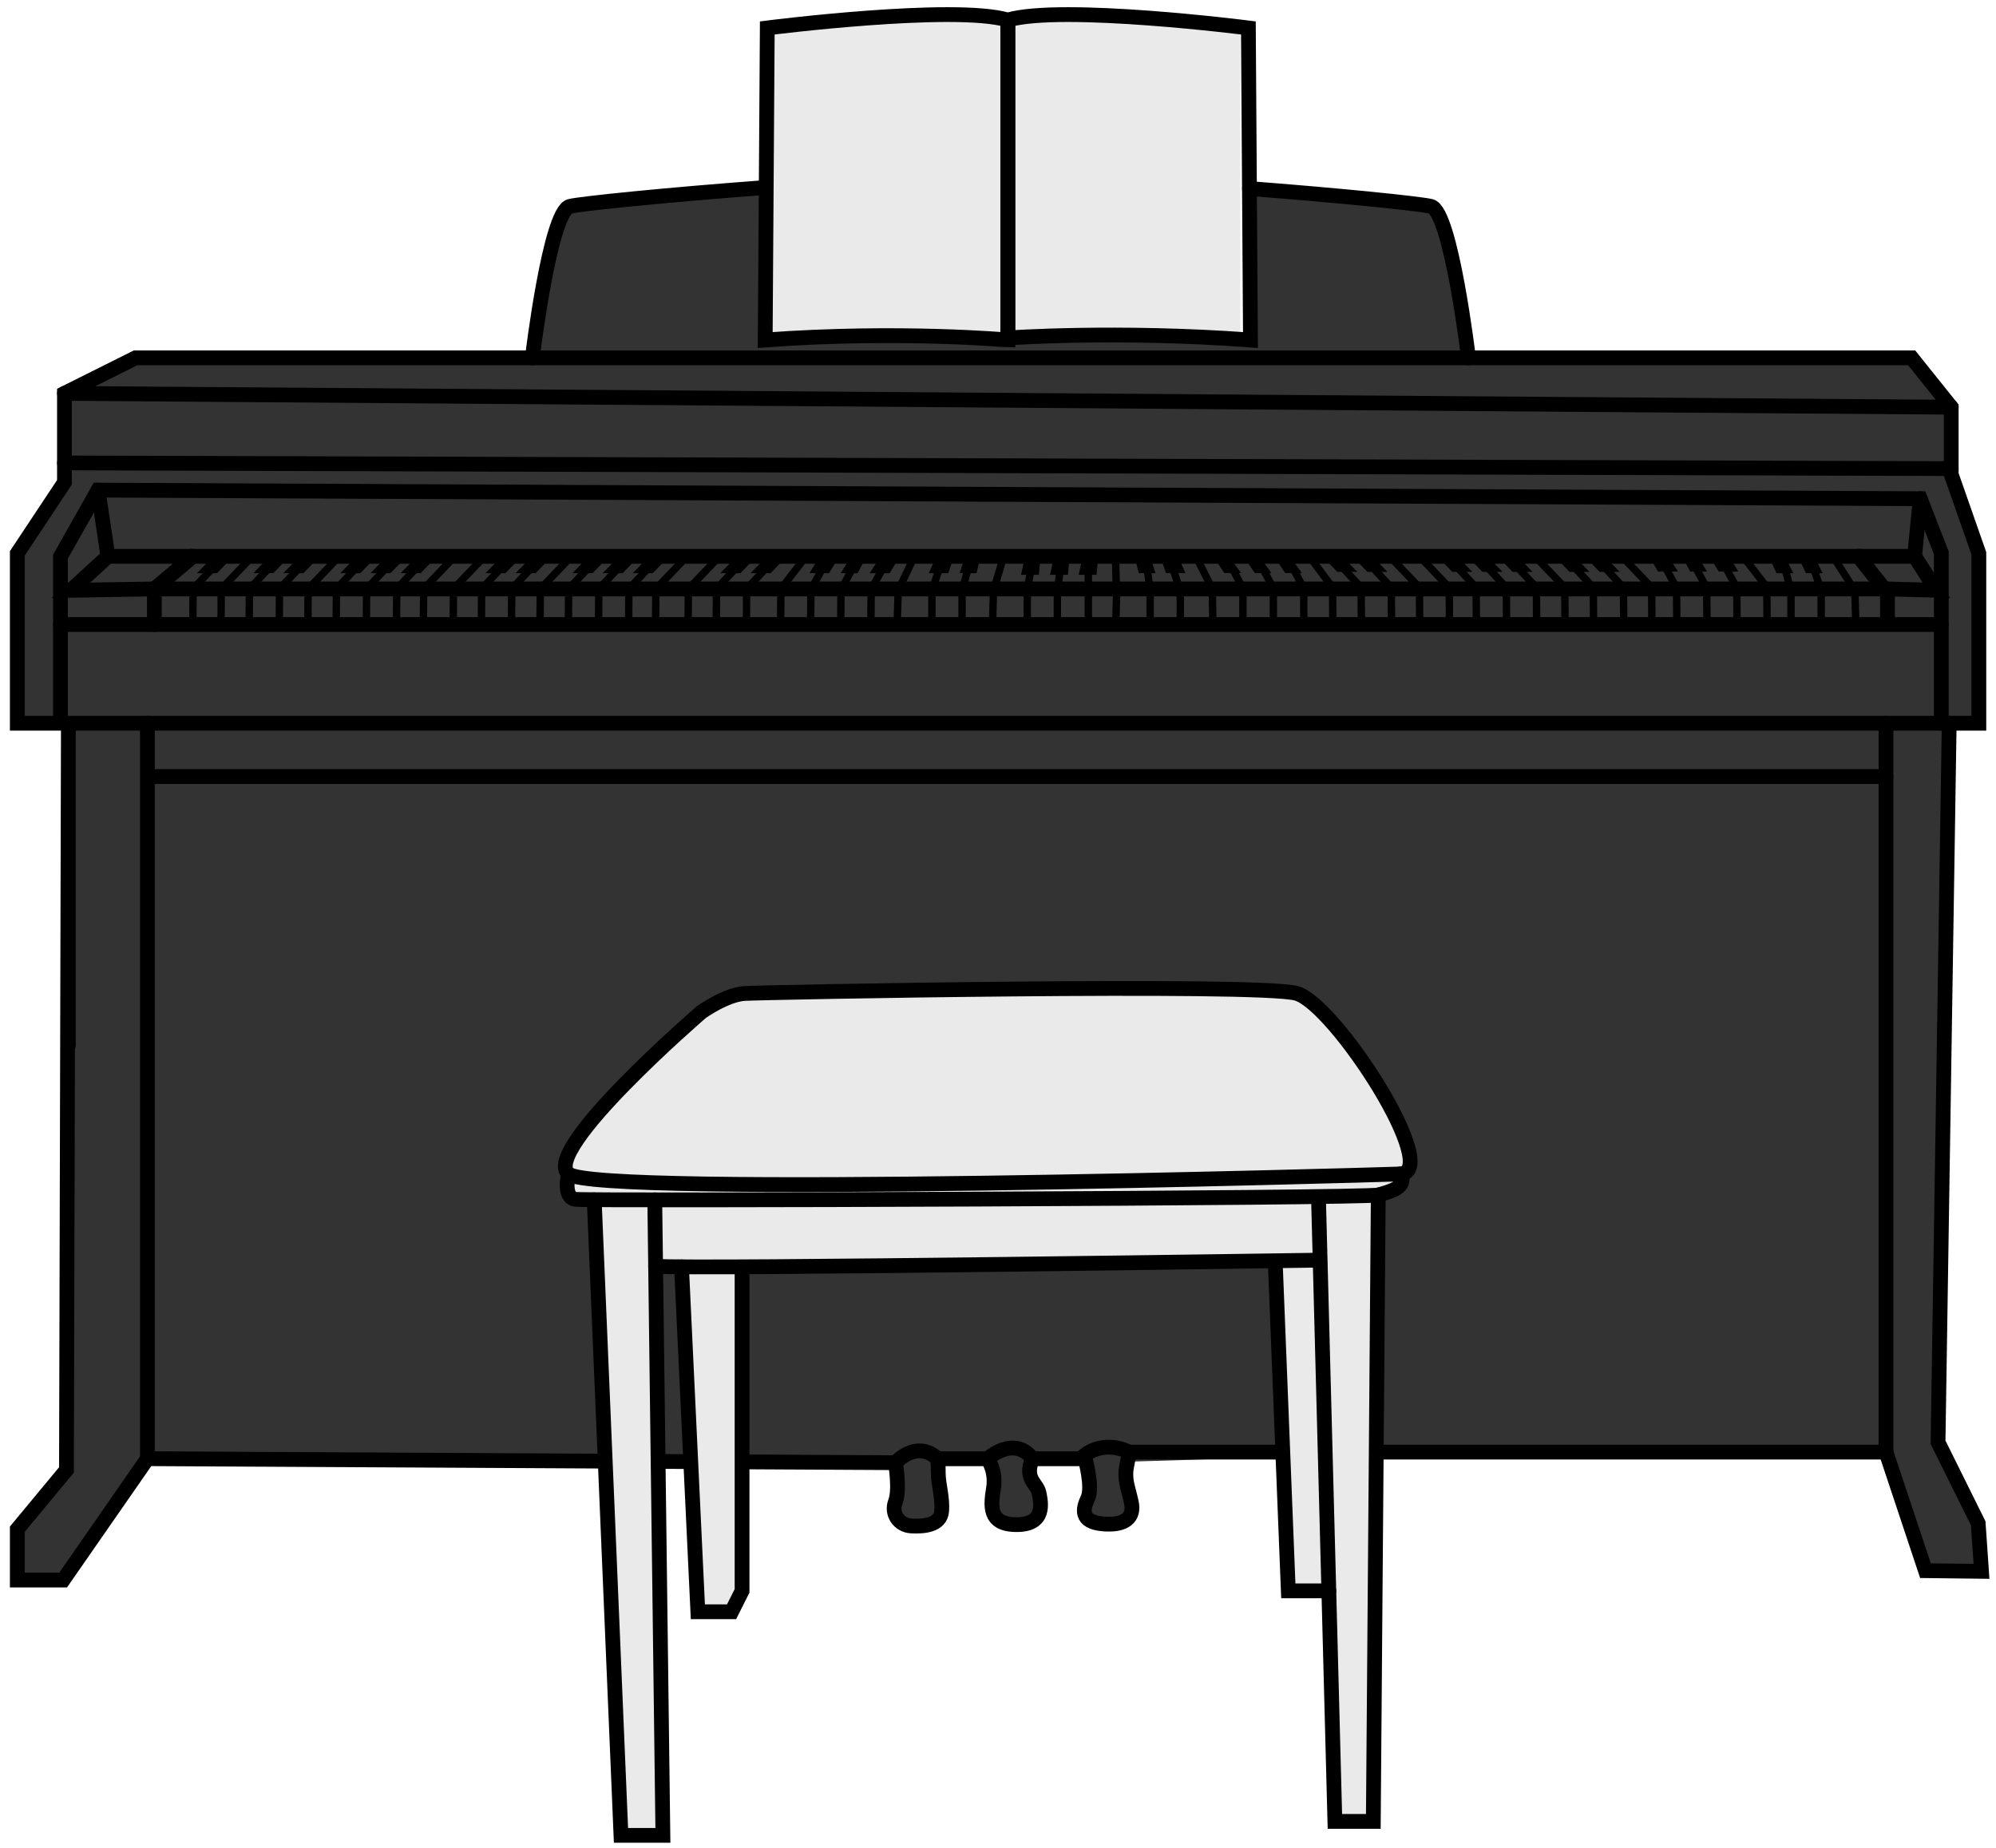 <?xml version="1.0" encoding="utf-8"?>
<!-- Generator: Adobe Illustrator 27.3.1, SVG Export Plug-In . SVG Version: 6.00 Build 0)  -->
<svg version="1.1" id="Layer_1" xmlns="http://www.w3.org/2000/svg" xmlns:xlink="http://www.w3.org/1999/xlink" x="0px" y="0px"
	 viewBox="0 0 270 250" style="enable-background:new 0 0 270 250;" xml:space="preserve">
<style type="text/css">
	.st0{fill:#333333;}
	.st1{fill:#EAEAEA;}
	.st2{fill:none;stroke:#000000;stroke-width:2;stroke-linecap:round;stroke-miterlimit:10;}
	.st3{fill:none;stroke:#000000;stroke-linecap:round;stroke-miterlimit:10;}
</style>
<path class="st0" d="M267.78,206.08l-5.43-10.96l1.51-97.28h4.01V74.87l-3.74-10.69v-9.09l-5.34-6.68h-55.59h-4.36
	c0,0-2.36-19.78-5.08-20.49c-1.03-0.27-7.61-0.98-16.18-1.72l0,0l-8.37-1.26l-0.14-21.16c0,0-0.1-0.01-0.3-0.04V46l-32.82-0.28
	L103.12,46V25.41c-12.9,0.98-24.45,2.15-25.85,2.51c-2.61,0.68-4.89,18.92-5.07,20.38l-0.07,0.1H18.53l-9.62,4.81v12.03l-6.38,9.62
	v22.98h6.91L9.17,198.87l-6.64,8.02v6.89h6.2l11.4-16.42l61.85,0.33c0,0,13.48,0.74,39.41,0.6c0.14,0.98,0.44,3.58-0.06,4.86
	c-0.62,1.6,0.45,3.21,2.14,3.3c1.69,0.09,3.92-0.09,4.1-1.96c0.18-1.87-0.45-3.65-0.45-5.17c0-0.45-0.01-0.8-0.02-1.08
	c2.29-0.02,4.66-0.05,7.11-0.09c0.29,0.69,0.59,1.78,0.39,3.13c-0.36,2.32-0.8,4.99,3.12,4.99s3.3-2.94,3.03-4.28
	c-0.24-1.21-1.73-1.77-1.13-3.93c2.43-0.05,4.93-0.1,7.5-0.16c0.26,1.11,0.77,3.64,0.22,4.8c-0.71,1.51-1.02,3.21,2.03,3.47
	c3.05,0.27,4.3-0.89,3.85-2.94c-0.45-2.05-0.98-3.03-0.62-4.9c0.04-0.22,0.08-0.41,0.11-0.58c10.32-0.28,21.72-0.7,34.18-1.29h68.42
	l5.35,16.03l7.57,0.09L267.78,206.08z"/>
<path class="st1" d="M135.48,45.72L167.77,46V3.74c-2.79-0.35-24.95-3.03-31.72-1.03c-7.23-2.14-32.01,1.07-32.01,1.07l-0.14,21.5
	l-0.26,0.1c-0.14,0.01-0.29,0.02-0.43,0.03V46L135.48,45.72z"/>
<g>
	<g>
		<polyline class="st2" points="251.38,75.27 258.99,75.27 259.75,67.47 		"/>
		<line class="st2" x1="255.12" y1="196.46" x2="255.12" y2="97.85"/>
		<path class="st2" d="M135.76,23.99"/>
		<path class="st2" d="M134.89,23.99"/>
		<g>
			<polygon class="st2" points="2.34,74.87 2.34,97.85 267.68,97.85 267.68,74.87 263.94,64.18 263.94,55.09 258.59,48.41 
				203.01,48.41 18.34,48.41 8.72,53.22 8.72,65.25 			"/>
			<polyline class="st2" points="81.79,197.68 19.94,197.35 8.54,213.77 2.34,213.77 2.34,206.89 8.99,198.87 9.25,97.85 
				9.25,141.41 			"/>
			<line class="st2" x1="93.22" y1="197.74" x2="89.34" y2="197.72"/>
			<path class="st2" d="M173.26,196.46h-20.49c0,0,0,0-0.36,1.87c-0.36,1.87,0.18,2.85,0.62,4.9c0.45,2.05-0.8,3.21-3.85,2.94
				c-3.05-0.27-2.74-1.96-2.03-3.47c0.71-1.51-0.36-5.34-0.36-5.34h-7.13c-1.16,2.76,0.62,3.3,0.89,4.63
				c0.27,1.34,0.89,4.28-3.03,4.28s-3.47-2.67-3.12-4.99c0.36-2.32-0.8-3.92-0.8-3.92h-6.77c0,0,0.09,0.45,0.09,1.96
				s0.62,3.3,0.45,5.17c-0.18,1.87-2.41,2.05-4.1,1.96c-1.69-0.09-2.76-1.69-2.14-3.3c0.62-1.6,0-5.26,0-5.26l-20.51-0.11"/>
			<path class="st2" d="M179.17,196.46"/>
			<polyline class="st2" points="263.67,97.85 262.16,195.13 267.59,206.08 268.04,212.59 260.46,212.5 255.12,196.46 186.7,196.46 
							"/>
			<line class="st2" x1="8.72" y1="62.63" x2="263.94" y2="63.4"/>
			<line class="st2" x1="8.72" y1="53.22" x2="263.94" y2="55.09"/>
			<polyline class="st2" points="8.18,97.14 8.18,75.31 13.26,66.31 259.75,67.47 262.6,74.78 262.6,97.85 			"/>
			<line class="st2" x1="8.18" y1="84.49" x2="262.6" y2="84.49"/>
			<polyline class="st2" points="20.88,84.49 20.88,79.68 26.09,75.27 251.38,75.27 255.32,80.21 255.32,84.09 			"/>
			<polyline class="st2" points="26.09,75.27 14.6,75.27 13.26,66.31 			"/>
			<polyline class="st2" points="258.99,75.27 261.93,79.86 255.32,79.68 20.88,79.68 9.59,79.86 14.6,75.27 			"/>
			<line class="st2" x1="19.94" y1="197.35" x2="19.94" y2="97.85"/>
			<line class="st2" x1="20.88" y1="105.06" x2="255.12" y2="105.06"/>
			<g>
				<polyline class="st3" points="28.63,76.99 26.12,79.68 26.09,84.31 				"/>
				<polyline class="st3" points="33.93,75.49 29.93,79.68 29.9,84.31 				"/>
				<polyline class="st3" points="45.68,75.49 41.68,79.68 41.65,84.31 				"/>
				<polyline class="st3" points="61.31,75.49 57.31,79.68 57.27,84.31 				"/>
				<polygon points="28.46,75.67 26.64,77.55 29.35,77.55 31.17,75.67 				"/>
				<g>
					<polyline class="st3" points="36.25,76.99 33.74,79.68 33.71,84.31 					"/>
					<polygon points="36.08,75.67 34.26,77.55 36.96,77.55 38.78,75.67 					"/>
				</g>
				<g>
					<polyline class="st3" points="40.32,76.99 37.81,79.68 37.78,84.31 					"/>
					<polygon points="40.15,75.67 38.33,77.55 41.04,77.55 42.86,75.67 					"/>
				</g>
				<g>
					<polyline class="st3" points="48.02,76.99 45.51,79.68 45.48,84.31 					"/>
					<polygon points="47.85,75.67 46.03,77.55 48.74,77.55 50.56,75.67 					"/>
				</g>
				<g>
					<polyline class="st3" points="52.1,76.99 49.59,79.68 49.56,84.31 					"/>
					<polygon points="51.93,75.67 50.11,77.55 52.82,77.55 54.64,75.67 					"/>
				</g>
				<g>
					<polyline class="st3" points="56.17,76.99 53.67,79.68 53.63,84.31 					"/>
					<polygon points="56.01,75.67 54.19,77.55 56.89,77.55 58.71,75.67 					"/>
				</g>
				<polyline class="st3" points="65.34,75.49 61.34,79.68 61.31,84.31 				"/>
				<polyline class="st3" points="77.09,75.49 73.09,79.68 73.05,84.31 				"/>
				<polyline class="st3" points="92.72,75.49 88.72,79.68 88.68,84.31 				"/>
				<g>
					<polyline class="st3" points="67.65,76.99 65.15,79.68 65.12,84.31 					"/>
					<polygon points="67.49,75.67 65.67,77.55 68.37,77.55 70.19,75.67 					"/>
				</g>
				<g>
					<polyline class="st3" points="71.73,76.99 69.22,79.68 69.19,84.31 					"/>
					<polygon points="71.56,75.67 69.74,77.55 72.45,77.55 74.27,75.67 					"/>
				</g>
				<g>
					<polyline class="st3" points="79.43,76.99 76.92,79.68 76.89,84.31 					"/>
					<polygon points="79.26,75.67 77.44,77.55 80.15,77.55 81.97,75.67 					"/>
				</g>
				<g>
					<polyline class="st3" points="83.51,76.99 81,79.68 80.97,84.31 					"/>
					<polygon points="83.34,75.67 81.52,77.55 84.22,77.55 86.04,75.67 					"/>
				</g>
				<g>
					<polyline class="st3" points="87.58,76.99 85.07,79.68 85.04,84.31 					"/>
					<polygon points="87.41,75.67 85.59,77.55 88.3,77.55 90.12,75.67 					"/>
				</g>
				<polyline class="st3" points="219.42,75.3 223.42,79.49 223.45,84.12 				"/>
				<polyline class="st3" points="207.67,75.3 211.67,79.49 211.7,84.12 				"/>
				<polyline class="st3" points="192.04,75.3 196.04,79.49 196.07,84.12 				"/>
				<g>
					<polyline class="st3" points="217.1,76.8 219.61,79.49 219.64,84.12 					"/>
					<polygon points="217.27,75.48 219.09,77.37 216.38,77.37 214.56,75.48 					"/>
				</g>
				<g>
					<polyline class="st3" points="213.03,76.8 215.53,79.49 215.56,84.12 					"/>
					<polygon points="213.19,75.48 215.01,77.37 212.31,77.37 210.49,75.48 					"/>
				</g>
				<g>
					<polyline class="st3" points="205.32,76.8 207.83,79.49 207.86,84.12 					"/>
					<polygon points="205.49,75.48 207.31,77.37 204.61,77.37 202.79,75.48 					"/>
				</g>
				<g>
					<polyline class="st3" points="201.25,76.8 203.76,79.49 203.79,84.12 					"/>
					<polygon points="201.42,75.48 203.24,77.37 200.53,77.37 198.71,75.48 					"/>
				</g>
				<g>
					<polyline class="st3" points="197.17,76.8 199.68,79.49 199.71,84.12 					"/>
					<polygon points="197.34,75.48 199.16,77.37 196.45,77.37 194.63,75.48 					"/>
				</g>
				<polyline class="st3" points="188.01,75.3 192.01,79.49 192.04,84.12 				"/>
				<polyline class="st3" points="177.11,75.27 180.26,79.49 180.29,84.12 				"/>
				<polyline class="st3" points="161.78,75.27 163.99,79.68 164.06,84.16 				"/>
				<g>
					<polyline class="st3" points="185.69,76.8 188.2,79.49 188.23,84.12 					"/>
					<polygon points="185.86,75.48 187.68,77.37 184.97,77.37 183.15,75.48 					"/>
				</g>
				<g>
					<polyline class="st3" points="181.62,76.8 184.12,79.49 184.16,84.12 					"/>
					<polygon points="181.78,75.48 183.6,77.37 180.9,77.37 179.08,75.48 					"/>
				</g>
				<g>
					<polyline class="st3" points="166.76,77.03 168.13,79.61 168.13,84.4 					"/>
					<polygon points="166.51,75.64 167.88,77.53 165.62,77.53 164.35,75.64 					"/>
				</g>
				<g>
					<polyline class="st3" points="170.88,77.03 172.25,79.61 172.25,84.4 					"/>
					<polygon points="170.63,75.64 171.99,77.53 169.74,77.53 168.46,75.64 					"/>
				</g>
				<g>
					<polyline class="st3" points="174.99,77.03 176.36,79.61 176.36,84.4 					"/>
					<polygon points="174.74,75.64 176.11,77.53 173.85,77.53 172.57,75.64 					"/>
				</g>
				<polyline class="st3" points="97.12,75.49 93.12,79.68 93.08,84.31 				"/>
				<polyline class="st3" points="108.86,75.49 105.63,79.68 105.6,84.31 				"/>
				<polyline class="st3" points="123.68,75.27 121.5,79.9 121.36,84.49 				"/>
				<g>
					<polyline class="st3" points="99.43,76.99 96.92,79.68 96.89,84.31 					"/>
					<polygon points="99.26,75.67 97.44,77.55 100.15,77.55 101.97,75.67 					"/>
				</g>
				<g>
					<polyline class="st3" points="103.51,76.99 101,79.68 100.97,84.31 					"/>
					<polygon points="103.34,75.67 101.52,77.55 104.23,77.55 106.05,75.67 					"/>
				</g>
				<g>
					<polyline class="st3" points="111.21,76.99 109.69,79.77 109.66,84.4 					"/>
					<polygon points="110.63,75.67 109.49,77.55 112.14,77.55 113.3,75.67 					"/>
				</g>
				<g>
					<polyline class="st3" points="115.28,76.99 113.76,79.77 113.73,84.4 					"/>
					<polygon points="114.88,75.67 113.73,77.55 116,77.55 117.02,75.67 					"/>
				</g>
				<g>
					<polyline class="st3" points="127.54,75.51 126.06,79.9 126.06,84.4 					"/>
					<polygon points="126.46,75.67 125.64,77.55 128.27,77.55 128.91,75.67 					"/>
					<polygon points="130.42,75.67 129.81,77.55 132.09,77.55 132.54,75.67 					"/>
				</g>
				<g>
					<polyline class="st3" points="131.41,75.27 130.14,79.9 130.14,84.4 					"/>
				</g>
				<g>
					<polyline class="st3" points="158.18,75.51 159.66,79.9 159.66,84.4 					"/>
					<polygon points="159.52,75.64 160.35,77.53 157.72,77.53 157.07,75.64 					"/>
					<polygon points="155.7,75.67 156.31,77.55 154.04,77.55 153.58,75.67 					"/>
				</g>
				<g>
					<polyline class="st3" points="154.95,75.27 155.58,79.9 155.58,84.4 					"/>
				</g>
				<polyline class="st3" points="135.76,75.27 134.39,79.9 134.26,84.49 				"/>
				<polyline class="st3" points="150.9,75.51 151.04,80.65 150.92,84.66 				"/>
				<g>
					<polyline class="st3" points="139.7,75.51 138.96,79.9 138.96,84.4 					"/>
					<polygon points="138.63,75.4 138.12,77.77 140.53,77.77 140.74,75.51 					"/>
					<polygon points="142.55,75.4 142.04,77.77 144.46,77.77 144.66,75.51 					"/>
					<polygon points="146.43,75.4 145.91,77.77 148.33,77.77 148.53,75.51 					"/>
				</g>
				<g>
					<polyline class="st3" points="143.67,75.27 143.03,79.9 143.03,84.4 					"/>
				</g>
				<g>
					<polyline class="st3" points="147.22,75.27 147.22,79.66 147.22,84.16 					"/>
				</g>
				<g>
					<polyline class="st3" points="119.36,76.99 117.84,79.77 117.81,84.4 					"/>
					<polygon points="118.87,75.67 117.64,77.55 120.34,77.56 121.47,75.67 					"/>
				</g>
				<polyline class="st3" points="235.77,75.26 239,79.44 239.03,84.08 				"/>
				<polyline class="st3" points="248.1,75.51 250.91,79.9 251.04,84.49 				"/>
				<g>
					<polyline class="st3" points="233.42,76.75 234.94,79.53 234.97,84.16 					"/>
					<polygon points="234,75.43 235.14,77.32 232.49,77.32 231.33,75.43 					"/>
				</g>
				<g>
					<polyline class="st3" points="229.35,76.75 230.87,79.53 230.9,84.16 					"/>
					<polygon points="229.75,75.43 230.9,77.32 228.63,77.32 227.61,75.43 					"/>
				</g>
				<g>
					<polyline class="st3" points="244.87,75.51 246.35,79.9 246.35,84.4 					"/>
					<polygon points="241.64,75.67 242.59,77.55 240.32,77.55 239.44,75.67 					"/>
					<polygon points="245.6,75.67 246.56,77.55 244.29,77.55 243.41,75.67 					"/>
				</g>
				<g>
					<polyline class="st3" points="241,75.27 242.27,79.9 242.27,84.4 					"/>
				</g>
				<g>
					<polyline class="st3" points="225.27,76.75 226.79,79.53 226.82,84.16 					"/>
					<polygon points="225.76,75.43 226.99,77.32 224.29,77.33 223.15,75.43 					"/>
				</g>
			</g>
			<path class="st2" d="M103.51,46l0.28-42.22c0,0,25.2-3.21,32.55-1.07V46C136.33,46,121.6,44.67,103.51,46z"/>
			<path class="st2" d="M169.15,46l-0.28-42.22c0,0-25.2-3.21-32.55-1.07v43.01C136.33,45.72,151.06,44.67,169.15,46z"/>
			<path class="st2" d="M72.01,48.41c0,0,2.36-19.78,5.08-20.49c1.42-0.37,13.29-1.57,26.42-2.55"/>
			<path class="st2" d="M198.64,48.41c0,0-2.36-19.78-5.08-20.49c-1.35-0.35-12.18-1.46-24.54-2.41"/>
		</g>
	</g>
	<path class="st2" d="M121.14,197.89c0,0,2.82-3.21,5.7-0.53"/>
	<path class="st2" d="M133.61,197.35c0,0,3.52-3.25,6.06,0"/>
	<path class="st2" d="M146.48,197.09c0,0,2.41-2.45,6.28-0.63"/>
</g>
<g>
	<path class="st1" d="M176.01,134.39c-5.2-1.42-72.15-0.14-74.67,0.02c-2.52,0.16-5.83,2.52-5.83,2.52s-21.74,18.75-17.96,21.9
		c0,0-0.83,3.19,0.95,3.43c0.23,0.03,2.26,0.05,5.6,0.06v0.01h-3.08l3.62,85.98h5.67l-0.99-76.91h3.51h79.99l2.08,43.83h5.48
		l0.82,31.19h5.2l0.67-84.75c1.65-0.47,4.02-1.06,2.95-2.84C195.92,158.62,181.21,135.81,176.01,134.39z M184.2,161.9v-0.11
		c0.98-0.02,1.74-0.05,2.23-0.07L184.2,161.9z"/>
	<polygon class="st1" points="99.61,218.06 101.03,215.23 101.03,171.91 92.84,171.4 95.04,218.06 	"/>
</g>
<g>
	<path class="st2" d="M94.87,136.93c0,0-21.74,18.75-17.96,21.9c3.78,3.15,108.07,0.16,112.48,0c5.88-0.21-8.82-23.02-14.02-24.44
		c-5.2-1.42-72.15-0.14-74.67,0.02C98.18,134.57,94.87,136.93,94.87,136.93z"/>
	<path class="st2" d="M76.91,158.83c0,0-0.83,3.19,0.95,3.43c1.77,0.24,106.93-0.12,108.58-0.59c1.65-0.47,4.02-1.06,2.95-2.84"/>
	<polyline class="st2" points="88.57,162.33 89.67,248.31 84,248.31 80.38,162.33 	"/>
	<path class="st2" d="M88.68,171.31c4.77,0.44,89.68-0.82,89.68-0.82"/>
	<polyline class="st2" points="178.36,162.33 180.57,246.42 185.77,246.42 186.44,161.67 	"/>
	<polyline class="st2" points="172.53,171.4 174.27,215.23 179.75,215.23 	"/>
	<polyline class="st2" points="92.19,171.4 94.4,218.06 98.96,218.06 100.38,215.23 100.38,171.91 	"/>
	<path class="st2" d="M98.96,218.06"/>
	<path class="st2" d="M98.65,171.4"/>
</g>
</svg>
